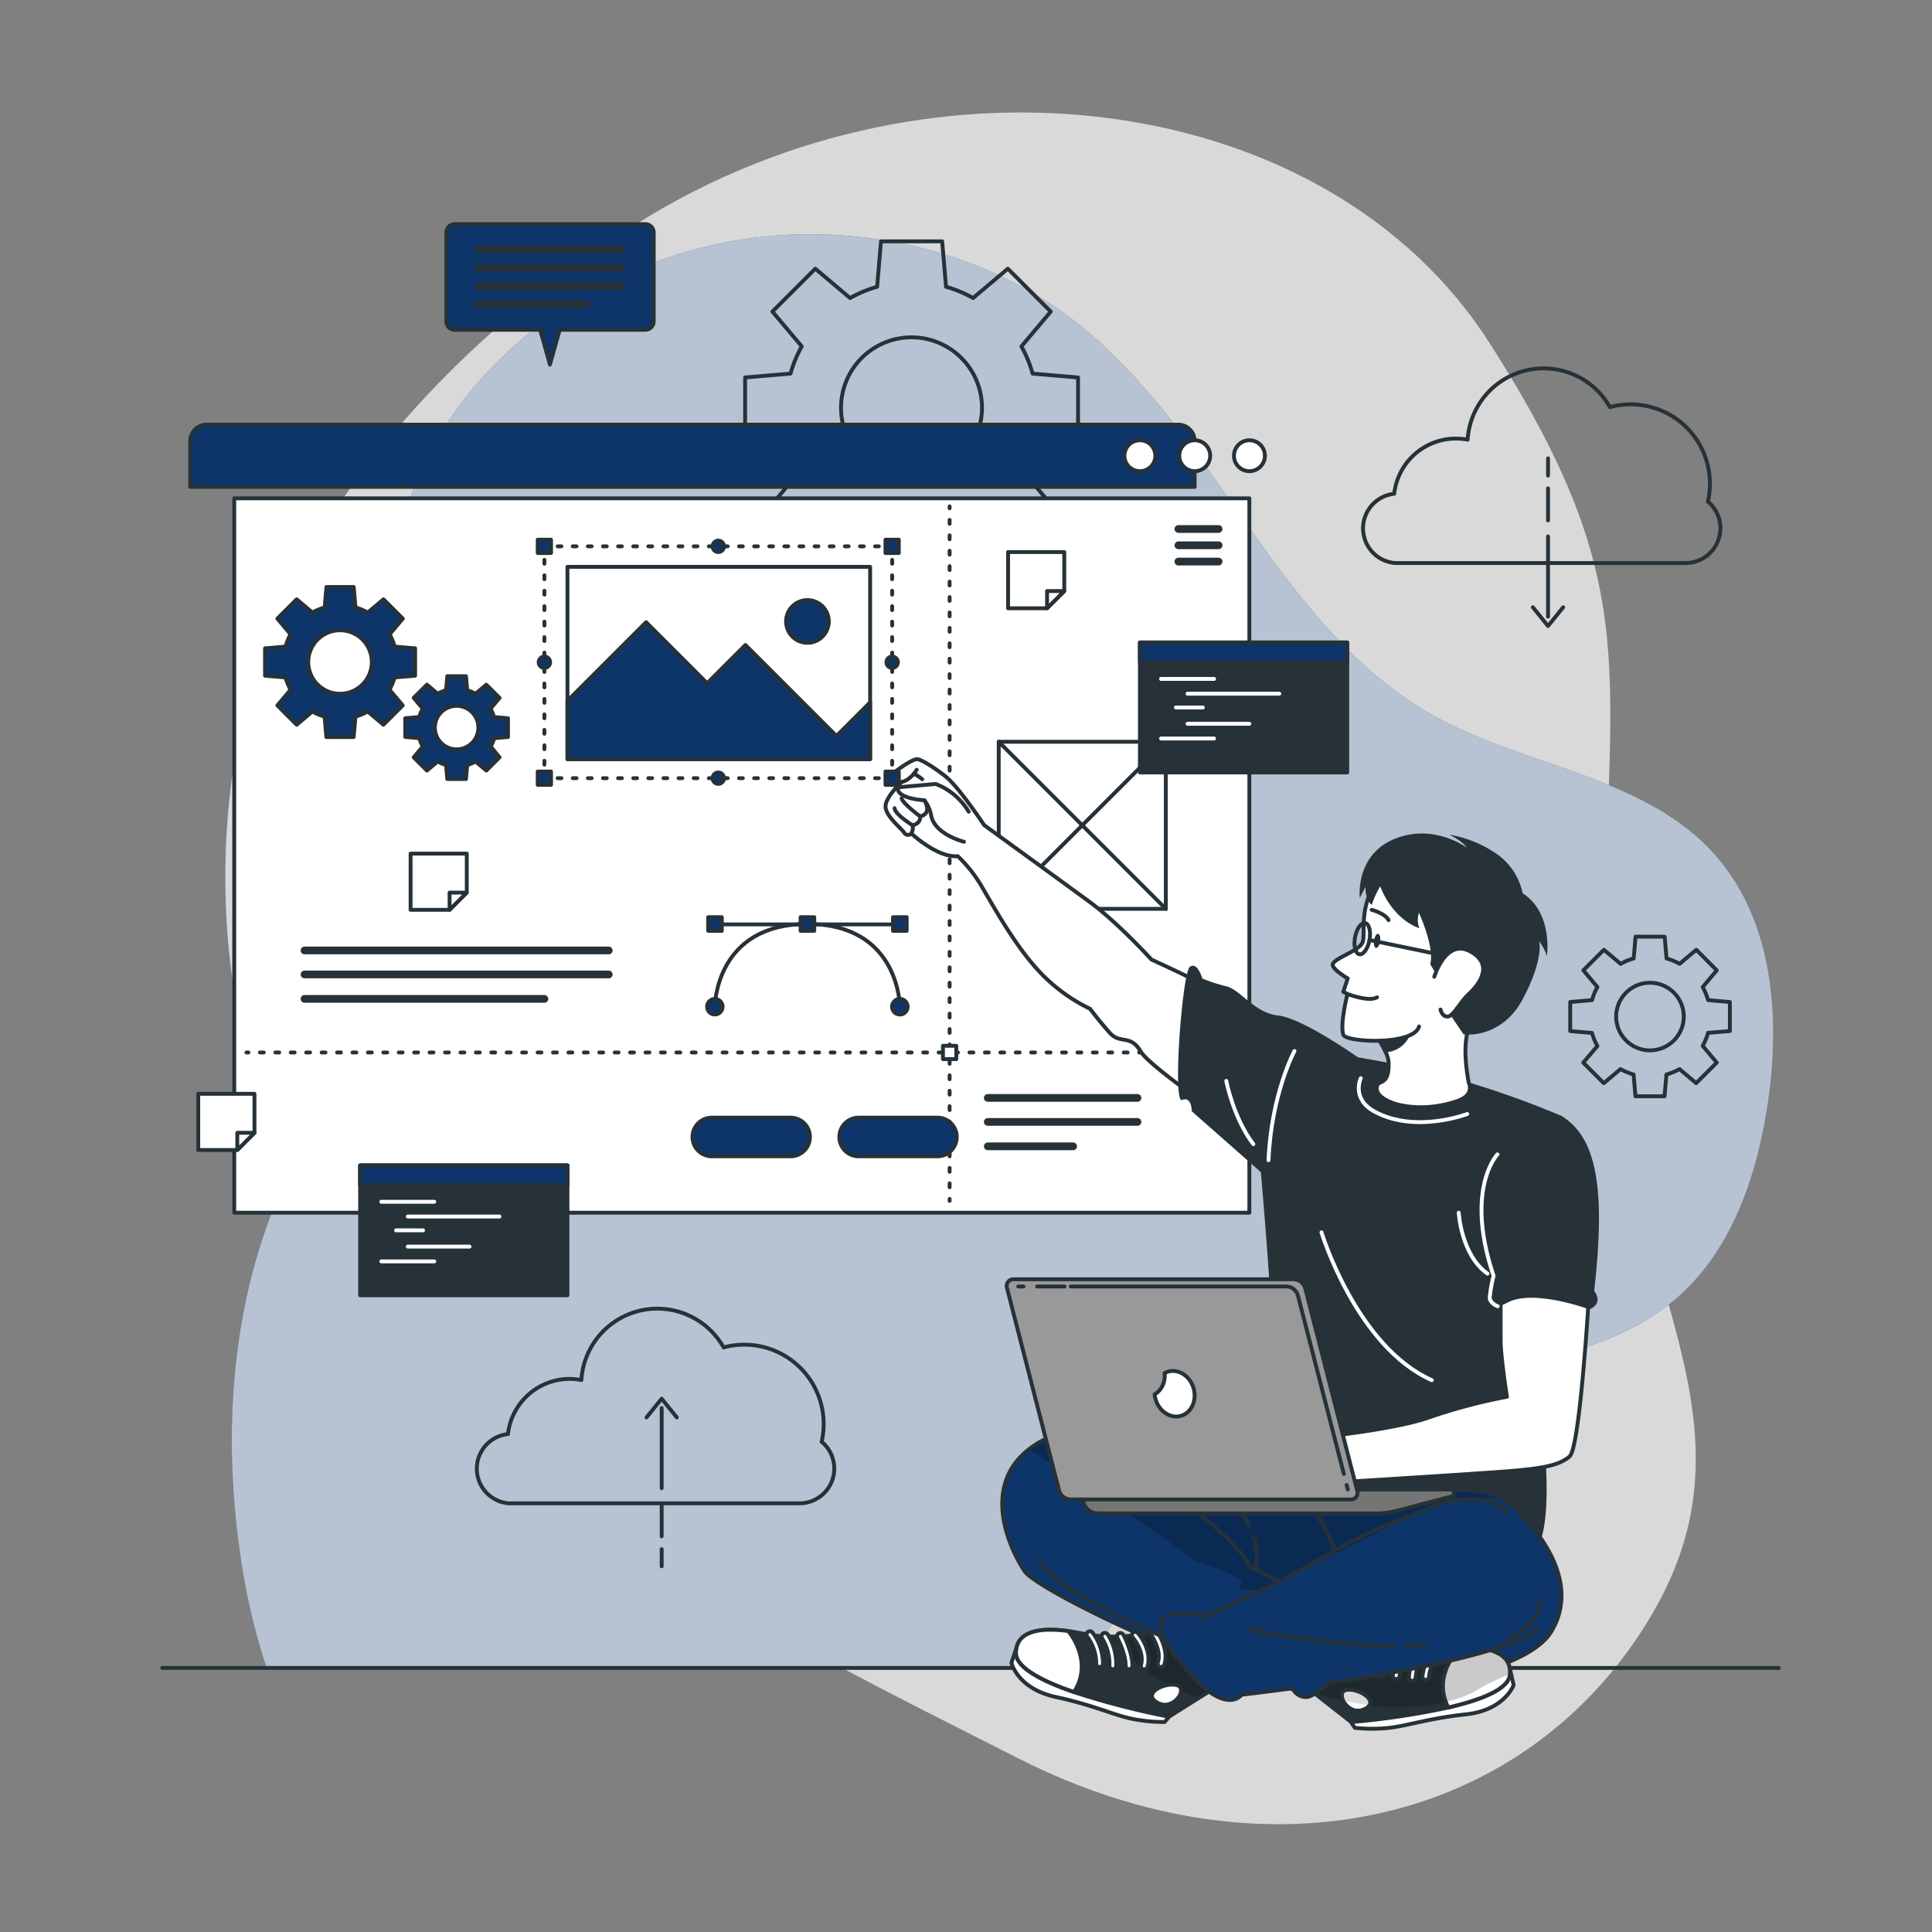 <svg xmlns="http://www.w3.org/2000/svg" viewBox="0 0 500 500">
    <rect x="0" y="0" width="500" height="500" fill="#808080" stroke="none"/>
    <defs>
        <clipPath id="freepik--clip-path--inject-11">
            <path d="M401.41,422.36c-6.77,11-41.12,16.21-59.87,15.72s-72.7-26-76.36-31.44c-3.39-5-11.72-21.57,1.12-31.58a24.88,24.88,0,0,1,3.46-2.24c8.79-4.76,67.25,10.25,67.25,10.25s3.62-2.29,4.95-2.12c4.08.52,7,3.82,15.24,6.17,5.77,1.65,21.52-4.69,31.58.76a13.88,13.88,0,0,1,3.06,2.22C401.24,399.08,408.17,411.33,401.41,422.36Z"
                  style="fill:#0E3569;stroke:#263238;stroke-linecap:round;stroke-linejoin:round"></path>
        </clipPath>
        <clipPath id="freepik--clip-path-2--inject-11">
            <path d="M332.16,431.92l17.52,13.75a200.72,200.72,0,0,0,25.12-3.76h0c8.3-1.92,15.55-4.67,15.94-8.45.61-5.74-5.53-7.31-12.82-7.09-1.36,0-2.76.14-4.17.28-11.67,1.25-26.51-5.19-26.51-5.19Z"
                  style="fill:#263238;stroke:#263238;stroke-linecap:round;stroke-linejoin:round"></path>
        </clipPath>
        <clipPath id="freepik--clip-path-3--inject-11">
            <path d="M348.49,437.34c-3.16.51.31,7,4.59,5S351.65,436.82,348.49,437.34Z"
                  style="fill:#fff;stroke:#263238;stroke-linecap:round;stroke-linejoin:round"></path>
        </clipPath>
        <clipPath id="freepik--clip-path-4--inject-11">
            <path d="M374.8,441.9c8.3-1.92,15.55-4.67,15.94-8.45.61-5.74-5.53-7.31-12.82-7.09C377.6,426.67,370.53,433.5,374.8,441.9Z"
                  style="fill:#fff;stroke:#263238;stroke-linecap:round;stroke-linejoin:round"></path>
        </clipPath>
        <clipPath id="freepik--clip-path-5--inject-11">
            <path d="M321.39,432.45l-18.86,11.83a201.2,201.2,0,0,1-24.59-6.37h0c-8.05-2.78-15-6.28-15-10.08,0-5.78,6.27-6.69,13.5-5.71,1.35.18,2.73.43,4.12.72,11.47,2.47,26.9-2.38,26.9-2.38Z"
                  style="fill:#263238;stroke:#263238;stroke-linecap:round;stroke-linejoin:round"></path>
        </clipPath>
    </defs>
    <g id="freepik--background-simple--inject-11">
        <path d="M67.93,167.09s-27.88,72,11.3,144.5S199.11,422.39,263.7,455.14s131.66,16.8,163.53-36.84-11.84-91.93-11.9-168.42,11.45-96.74-30-161.36-143.06-78.93-219.9-31S67.93,167.09,67.93,167.09Z"
              style="fill:#fff;opacity:0.7"></path>
        <path d="M69,431.66H280.19c.85-1.36,1.71-2.72,2.59-4.05,22.72-34.58,59.1-59.24,98.83-70.81,17.8-5.18,37.08-8.26,51.38-20.06,14.72-12.13,21.48-31.49,24.4-50.34,3.55-22.82,1.63-48.41-13.86-65.54-18.19-20.11-48.67-22.37-72.37-35.55-40.79-22.7-56.6-74.39-93.71-102.71C254,64.71,222.36,57.78,194,61.7c-40.19,5.57-78,32.5-89.35,72a99.64,99.64,0,0,0-3.44,35.42c1.81,23.55,6.88,47.4,2.1,70.53-5.27,25.49-21.85,47-31.76,71.09-12.34,30-14,63.6-8.77,95.58A164.67,164.67,0,0,0,69,431.66Z"
              style="fill:#0E3569"></path>
        <path d="M69,431.66H280.19c.85-1.36,1.71-2.72,2.59-4.05,22.72-34.58,59.1-59.24,98.83-70.81,17.8-5.18,37.08-8.26,51.38-20.06,14.72-12.13,21.48-31.49,24.4-50.34,3.55-22.82,1.63-48.41-13.86-65.54-18.19-20.11-48.67-22.37-72.37-35.55-40.79-22.7-56.6-74.39-93.71-102.71C254,64.71,222.36,57.78,194,61.7c-40.19,5.57-78,32.5-89.35,72a99.64,99.64,0,0,0-3.44,35.42c1.81,23.55,6.88,47.4,2.1,70.53-5.27,25.49-21.85,47-31.76,71.09-12.34,30-14,63.6-8.77,95.58A164.67,164.67,0,0,0,69,431.66Z"
              style="fill:#fff;opacity:0.7"></path>
    </g>
    <g id="freepik--Floor--inject-11">
        <line x1="41.99" y1="431.66" x2="460.31" y2="431.66"
              style="fill:none;stroke:#263238;stroke-linecap:round;stroke-linejoin:round"></line>
    </g>
    <g id="freepik--Graphics--inject-11">
        <path d="M279,113.39V97.69l-11.76-1a32.58,32.58,0,0,0-2.9-7.05l7.59-9-11.1-11.1-9,7.59a32,32,0,0,0-7-2.91l-1-11.76H228l-1,11.76a32,32,0,0,0-7,2.91l-9-7.59-11.1,11.1,7.59,9a32.58,32.58,0,0,0-2.9,7.05l-11.76,1v15.7l11.76,1a32.58,32.58,0,0,0,2.9,7l-7.59,9,11.1,11.1,9-7.59a32,32,0,0,0,7,2.91l1,11.76H243.7l1-11.76a32.31,32.31,0,0,0,7.05-2.91l9,7.59,11.1-11.1-7.59-9a32.58,32.58,0,0,0,2.9-7Zm-43.1,10.39a18.24,18.24,0,1,1,18.24-18.24A18.25,18.25,0,0,1,235.86,123.78Z"
              style="fill:none;stroke:#263238;stroke-linecap:round;stroke-linejoin:round"></path>
        <path d="M447.69,266.84v-7.52l-5.64-.49a15.92,15.92,0,0,0-1.39-3.38l3.64-4.33L439,245.8l-4.32,3.64a15.41,15.41,0,0,0-3.38-1.39l-.49-5.64h-7.53l-.48,5.64a15.21,15.21,0,0,0-3.38,1.39l-4.33-3.64-5.32,5.32,3.64,4.33a15.44,15.44,0,0,0-1.4,3.38l-5.64.49v7.52l5.64.49a15.44,15.44,0,0,0,1.4,3.38L409.74,275l5.32,5.32,4.33-3.64a15.21,15.21,0,0,0,3.38,1.39l.48,5.64h7.53l.49-5.64a15.41,15.41,0,0,0,3.38-1.39l4.32,3.64L444.3,275l-3.64-4.33a15.92,15.92,0,0,0,1.39-3.38Zm-20.67,5a8.75,8.75,0,1,1,8.74-8.75A8.75,8.75,0,0,1,427,271.83Z"
              style="fill:none;stroke:#263238;stroke-linecap:round;stroke-linejoin:round"></path>
        <path d="M442,129.8a20.53,20.53,0,0,0-25.36-24.44,19.7,19.7,0,0,0-36.82,8.43,16.08,16.08,0,0,0-19,14,9,9,0,0,0,.2,17.92h75.28A9,9,0,0,0,442,129.8Z"
              style="fill:none;stroke:#263238;stroke-linecap:round;stroke-linejoin:round"></path>
        <line x1="400.63" y1="138.83" x2="400.63" y2="159.58"
              style="fill:none;stroke:#263238;stroke-linecap:round;stroke-linejoin:round"></line>
        <line x1="400.63" y1="126.39" x2="400.63" y2="134.68"
              style="fill:none;stroke:#263238;stroke-linecap:round;stroke-linejoin:round"></line>
        <line x1="400.63" y1="118.63" x2="400.63" y2="123.07"
              style="fill:none;stroke:#263238;stroke-linecap:round;stroke-linejoin:round"></line>
        <polyline points="396.71 157.16 400.63 162.01 404.55 157.16"
                  style="fill:none;stroke:#263238;stroke-linecap:round;stroke-linejoin:round"></polyline>
        <path d="M212.64,373.15a20.54,20.54,0,0,0-25.37-24.44,19.69,19.69,0,0,0-36.81,8.44,16.27,16.27,0,0,0-3-.29,16.09,16.09,0,0,0-16,14.28,9,9,0,0,0,.19,17.92H207a9,9,0,0,0,5.67-15.91Z"
              style="fill:none;stroke:#263238;stroke-linecap:round;stroke-linejoin:round"></path>
        <line x1="171.24" y1="385.15" x2="171.24" y2="364.41"
              style="fill:none;stroke:#263238;stroke-linecap:round;stroke-linejoin:round"></line>
        <line x1="171.24" y1="397.6" x2="171.24" y2="389.3"
              style="fill:none;stroke:#263238;stroke-linecap:round;stroke-linejoin:round"></line>
        <line x1="171.24" y1="405.36" x2="171.24" y2="400.92"
              style="fill:none;stroke:#263238;stroke-linecap:round;stroke-linejoin:round"></line>
        <polyline points="175.16 366.83 171.24 361.98 167.32 366.83"
                  style="fill:none;stroke:#263238;stroke-linecap:round;stroke-linejoin:round"></polyline>
    </g>
    <g id="freepik--Window--inject-11">
        <path d="M53.48,109.9H304.93a4.24,4.24,0,0,1,4.24,4.24V126a0,0,0,0,1,0,0H49.24a0,0,0,0,1,0,0V114.14A4.24,4.24,0,0,1,53.48,109.9Z"
              style="fill:#0E3569;stroke:#263238;stroke-linecap:round;stroke-linejoin:round"></path>
        <rect x="60.62" y="128.97" width="262.71" height="184.87"
              style="fill:#fff;stroke:#263238;stroke-linecap:round;stroke-linejoin:round"></rect>
        <path d="M327.35,117.94a4,4,0,1,1-4-4A4,4,0,0,1,327.35,117.94Z"
              style="fill:#fff;stroke:#263238;stroke-linecap:round;stroke-linejoin:round"></path>
        <path d="M313.19,117.94a4,4,0,1,1-4-4A4,4,0,0,1,313.19,117.94Z"
              style="fill:#fff;stroke:#263238;stroke-linecap:round;stroke-linejoin:round"></path>
        <path d="M299,117.94a4,4,0,1,1-4-4A4,4,0,0,1,299,117.94Z"
              style="fill:#fff;stroke:#263238;stroke-linecap:round;stroke-linejoin:round"></path>
        <line x1="315.37" y1="136.9" x2="304.97" y2="136.9"
              style="fill:none;stroke:#263238;stroke-linecap:round;stroke-linejoin:round;stroke-width:2px"></line>
        <line x1="315.37" y1="141.12" x2="304.97" y2="141.12"
              style="fill:none;stroke:#263238;stroke-linecap:round;stroke-linejoin:round;stroke-width:2px"></line>
        <line x1="315.37" y1="145.34" x2="304.97" y2="145.34"
              style="fill:none;stroke:#263238;stroke-linecap:round;stroke-linejoin:round;stroke-width:2px"></line>
        <line x1="78.81" y1="245.98" x2="157.54" y2="245.98"
              style="fill:none;stroke:#263238;stroke-linecap:round;stroke-linejoin:round;stroke-width:2px"></line>
        <line x1="78.81" y1="252.19" x2="157.54" y2="252.19"
              style="fill:none;stroke:#263238;stroke-linecap:round;stroke-linejoin:round;stroke-width:2px"></line>
        <line x1="78.81" y1="258.51" x2="140.89" y2="258.51"
              style="fill:none;stroke:#263238;stroke-linecap:round;stroke-linejoin:round;stroke-width:2px"></line>
        <line x1="245.76" y1="131.05" x2="245.76" y2="131.55"
              style="fill:none;stroke:#263238;stroke-linecap:round;stroke-linejoin:round"></line>
        <line x1="245.76" y1="134.55" x2="245.76" y2="308.78"
              style="fill:none;stroke:#263238;stroke-linecap:round;stroke-linejoin:round;stroke-dasharray:0.998,2.995"></line>
        <line x1="245.76" y1="310.28" x2="245.76" y2="310.78"
              style="fill:none;stroke:#263238;stroke-linecap:round;stroke-linejoin:round"></line>
        <line x1="63.78" y1="272.38" x2="64.28" y2="272.38"
              style="fill:none;stroke:#263238;stroke-linecap:round;stroke-linejoin:round"></line>
        <line x1="67.27" y1="272.38" x2="317.31" y2="272.38"
              style="fill:none;stroke:#263238;stroke-linecap:round;stroke-linejoin:round;stroke-dasharray:0.998,2.994"></line>
        <line x1="318.81" y1="272.38" x2="319.31" y2="272.38"
              style="fill:none;stroke:#263238;stroke-linecap:round;stroke-linejoin:round"></line>
        <rect x="244.04" y="270.65" width="3.45" height="3.45"
              style="fill:#fff;stroke:#263238;stroke-linecap:round;stroke-linejoin:round"></rect>
        <line x1="231.99" y1="239.24" x2="185.93" y2="239.24"
              style="fill:none;stroke:#263238;stroke-linecap:round;stroke-linejoin:round"></line>
        <path d="M232.88,260.54s0-21.41-23.92-21.41S185,260.54,185,260.54"
              style="fill:none;stroke:#263238;stroke-linecap:round;stroke-linejoin:round"></path>
        <circle cx="232.88" cy="260.54" r="2.02"
                style="fill:#0E3569;stroke:#263238;stroke-linecap:round;stroke-linejoin:round"></circle>
        <path d="M183,260.54a2,2,0,1,1,2,2A2,2,0,0,1,183,260.54Z"
              style="fill:#0E3569;stroke:#263238;stroke-linecap:round;stroke-linejoin:round"></path>
        <rect x="231.11" y="237.36" width="3.54" height="3.54" transform="translate(465.76 478.26) rotate(180)"
              style="fill:#0E3569;stroke:#263238;stroke-linecap:round;stroke-linejoin:round"></rect>
        <rect x="207.19" y="237.36" width="3.54" height="3.54" transform="translate(417.92 478.26) rotate(180)"
              style="fill:#0E3569;stroke:#263238;stroke-linecap:round;stroke-linejoin:round"></rect>
        <rect x="183.27" y="237.36" width="3.54" height="3.54" transform="translate(370.08 478.26) rotate(180)"
              style="fill:#0E3569;stroke:#263238;stroke-linecap:round;stroke-linejoin:round"></rect>
        <path d="M107.43,174.87v-7.08l-5.29-.45a15.09,15.09,0,0,0-1.31-3.18l3.42-4.06-5-5-4.07,3.42A14.22,14.22,0,0,0,92,157.21l-.46-5.3H84.48l-.46,5.3a14,14,0,0,0-3.17,1.31l-4.07-3.42-5,5,3.42,4.06a14.58,14.58,0,0,0-1.31,3.18l-5.3.45v7.08l5.3.45a14.78,14.78,0,0,0,1.31,3.18l-3.42,4.06,5,5,4.07-3.42A14,14,0,0,0,84,185.45l.46,5.3h7.07l.46-5.3a14.22,14.22,0,0,0,3.17-1.31l4.07,3.42,5-5-3.42-4.06a15.31,15.31,0,0,0,1.31-3.18ZM88,179.55a8.22,8.22,0,1,1,8.22-8.22A8.22,8.22,0,0,1,88,179.55Z"
              style="fill:#0E3569;stroke:#263238;stroke-linecap:round;stroke-linejoin:round"></path>
        <path d="M131.47,190.73v-4.84l-3.63-.32a9.81,9.81,0,0,0-.89-2.17l2.34-2.78-3.43-3.42-2.78,2.34a10.34,10.34,0,0,0-2.17-.9L120.6,175h-4.84l-.32,3.63a10.34,10.34,0,0,0-2.17.9l-2.78-2.34-3.43,3.42,2.35,2.78a9.38,9.38,0,0,0-.9,2.17l-3.63.32v4.84l3.63.31a9.2,9.2,0,0,0,.9,2.17L107.06,196l3.43,3.42,2.78-2.34a10.34,10.34,0,0,0,2.17.9l.32,3.62h4.84l.31-3.62a10.34,10.34,0,0,0,2.17-.9l2.78,2.34,3.43-3.42L127,193.21a9.61,9.61,0,0,0,.89-2.17Zm-13.29,3.2a5.63,5.63,0,1,1,5.62-5.62A5.63,5.63,0,0,1,118.18,193.93Z"
              style="fill:#0E3569;stroke:#263238;stroke-linecap:round;stroke-linejoin:round"></path>
        <line x1="255.64" y1="284.14" x2="294.37" y2="284.14"
              style="fill:none;stroke:#263238;stroke-linecap:round;stroke-linejoin:round;stroke-width:2px"></line>
        <line x1="255.64" y1="290.35" x2="294.37" y2="290.35"
              style="fill:none;stroke:#263238;stroke-linecap:round;stroke-linejoin:round;stroke-width:2px"></line>
        <line x1="255.64" y1="296.67" x2="277.72" y2="296.67"
              style="fill:none;stroke:#263238;stroke-linecap:round;stroke-linejoin:round;stroke-width:2px"></line>
        <path d="M204.61,299.25H184.22a5,5,0,0,1-5-5h0a5,5,0,0,1,5-5h20.39a5,5,0,0,1,5,5h0A5,5,0,0,1,204.61,299.25Z"
              style="fill:#0E3569;stroke:#263238;stroke-linecap:round;stroke-linejoin:round"></path>
        <path d="M242.61,299.25H222.22a5,5,0,0,1-5-5h0a5,5,0,0,1,5-5h20.39a5,5,0,0,1,5,5h0A5,5,0,0,1,242.61,299.25Z"
              style="fill:#0E3569;stroke:#263238;stroke-linecap:round;stroke-linejoin:round"></path>
        <rect x="258.47" y="191.97" width="43.24" height="43.24"
              style="fill:#fff;stroke:#263238;stroke-linecap:round;stroke-linejoin:round"></rect>
        <line x1="258.47" y1="191.97" x2="301.71" y2="235.21"
              style="fill:#fff;stroke:#263238;stroke-linecap:round;stroke-linejoin:round"></line>
        <line x1="301.71" y1="191.97" x2="258.47" y2="235.21"
              style="fill:#fff;stroke:#263238;stroke-linecap:round;stroke-linejoin:round"></line>
        <polygon points="275.43 142.88 275.43 152.97 270.98 157.42 260.89 157.42 260.89 142.88 275.43 142.88"
                 style="fill:#fff;stroke:#263238;stroke-linecap:round;stroke-linejoin:round"></polygon>
        <polygon points="275.43 152.97 270.98 157.42 270.98 152.97 275.43 152.97"
                 style="fill:#fff;stroke:#263238;stroke-linecap:round;stroke-linejoin:round"></polygon>
        <polygon points="120.8 220.91 120.8 231 116.35 235.46 106.26 235.46 106.26 220.91 120.8 220.91"
                 style="fill:#fff;stroke:#263238;stroke-linecap:round;stroke-linejoin:round"></polygon>
        <polygon points="120.8 231 116.35 235.46 116.35 231 120.8 231"
                 style="fill:#fff;stroke:#263238;stroke-linecap:round;stroke-linejoin:round"></polygon>
        <polygon points="65.86 283.08 65.86 293.17 61.41 297.62 51.31 297.62 51.31 283.08 65.86 283.08"
                 style="fill:#fff;stroke:#263238;stroke-linecap:round;stroke-linejoin:round"></polygon>
        <polygon points="65.86 293.17 61.41 297.62 61.41 293.17 65.86 293.17"
                 style="fill:#fff;stroke:#263238;stroke-linecap:round;stroke-linejoin:round"></polygon>
    </g>
    <g id="freepik--Screens--inject-11">
        <rect x="295.01" y="166.28" width="53.66" height="33.63"
              style="fill:#263238;stroke:#263238;stroke-linecap:round;stroke-linejoin:round"></rect>
        <rect x="295.01" y="166.28" width="53.66" height="5.11"
              style="fill:#0E3569;stroke:#263238;stroke-linecap:round;stroke-linejoin:round"></rect>
        <line x1="300.48" y1="175.7" x2="314.2" y2="175.7"
              style="fill:none;stroke:#fff;stroke-linecap:round;stroke-linejoin:round"></line>
        <line x1="307.34" y1="179.53" x2="331.08" y2="179.53"
              style="fill:none;stroke:#fff;stroke-linecap:round;stroke-linejoin:round"></line>
        <line x1="304.31" y1="183.1" x2="311.3" y2="183.1"
              style="fill:none;stroke:#fff;stroke-linecap:round;stroke-linejoin:round"></line>
        <line x1="307.34" y1="187.31" x2="323.33" y2="187.31"
              style="fill:none;stroke:#fff;stroke-linecap:round;stroke-linejoin:round"></line>
        <line x1="300.48" y1="191.13" x2="314.2" y2="191.13"
              style="fill:none;stroke:#fff;stroke-linecap:round;stroke-linejoin:round"></line>
        <rect x="93.2" y="301.59" width="53.66" height="33.63"
              style="fill:#263238;stroke:#263238;stroke-linecap:round;stroke-linejoin:round"></rect>
        <rect x="93.2" y="301.59" width="53.66" height="5.11"
              style="fill:#0E3569;stroke:#263238;stroke-linecap:round;stroke-linejoin:round"></rect>
        <line x1="98.68" y1="311.02" x2="112.39" y2="311.02"
              style="fill:none;stroke:#fff;stroke-linecap:round;stroke-linejoin:round"></line>
        <line x1="105.53" y1="314.84" x2="129.27" y2="314.84"
              style="fill:none;stroke:#fff;stroke-linecap:round;stroke-linejoin:round"></line>
        <line x1="102.5" y1="318.41" x2="109.49" y2="318.41"
              style="fill:none;stroke:#fff;stroke-linecap:round;stroke-linejoin:round"></line>
        <line x1="105.53" y1="322.62" x2="121.52" y2="322.62"
              style="fill:none;stroke:#fff;stroke-linecap:round;stroke-linejoin:round"></line>
        <line x1="98.68" y1="326.45" x2="112.39" y2="326.45"
              style="fill:none;stroke:#fff;stroke-linecap:round;stroke-linejoin:round"></line>
    </g>
    <g id="freepik--speech-bubble--inject-11">
        <path d="M167,58h-49.3a2.19,2.19,0,0,0-2.18,2.18v23a2.18,2.18,0,0,0,2.18,2.17H139.8l2.52,9,2.53-9H167a2.18,2.18,0,0,0,2.18-2.17v-23A2.19,2.19,0,0,0,167,58Z"
              style="fill:#0E3569;stroke:#263238;stroke-linecap:round;stroke-linejoin:round"></path>
        <line x1="123.7" y1="64.58" x2="160.95" y2="64.58"
              style="fill:none;stroke:#263238;stroke-linecap:round;stroke-linejoin:round;stroke-width:2px"></line>
        <line x1="123.7" y1="69.3" x2="160.95" y2="69.3"
              style="fill:none;stroke:#263238;stroke-linecap:round;stroke-linejoin:round;stroke-width:2px"></line>
        <line x1="123.7" y1="74.02" x2="160.95" y2="74.02"
              style="fill:none;stroke:#263238;stroke-linecap:round;stroke-linejoin:round;stroke-width:2px"></line>
        <line x1="123.7" y1="78.74" x2="151.77" y2="78.74"
              style="fill:none;stroke:#263238;stroke-linecap:round;stroke-linejoin:round;stroke-width:2px"></line>
    </g>
    <g id="freepik--Character--inject-11">
        <path d="M247.87,221.58c-5.29.45-12-5.87-12-5.87a1.19,1.19,0,0,1-1.89-.24c-.86-1.24-4.59-4.11-4.8-6.59s4.19-6.5,4.19-6.5c-3.39.92-3.75-1.07-3.75-1.07s5.71-4.71,7.71-4.84c.78-.05,4.18,1.91,7.47,4.55,3.44,2.77,9.9,12.52,9.9,12.52s21.85,15.87,27.37,19.93c7.29,5.36,15.93,14.87,15.93,14.87s29,13.08,37,20.27l-10.82,25.62s-26.37-17.67-29-22.15-5.27-1.79-7.91-4.72-5.17-6.28-5.17-6.28A44.58,44.58,0,0,1,269.51,252c-6.16-6.33-11.59-16-15-21.82A36,36,0,0,0,247.87,221.58Z"
              style="fill:#fff;stroke:#263238;stroke-linecap:round;stroke-linejoin:round"></path>
        <path d="M249.48,217.84s-7.87-1.91-8.55-7.1a9.55,9.55,0,0,0-1.69-3.63s-7.34-.36-6.88-3.35l9.8-.87a17.06,17.06,0,0,1,8.53,7.18"
              style="fill:#fff;stroke:#263238;stroke-linecap:round;stroke-linejoin:round"></path>
        <path d="M235.86,215.71a3.22,3.22,0,0,0,.33-2.12s2.16-.4,1.92-2.31c0,0,3.2-.39,1.13-4.17"
              style="fill:none;stroke:#263238;stroke-linecap:round;stroke-linejoin:round"></path>
        <path d="M238.11,211.28s-4.31-3.19-4.79-4.65"
              style="fill:none;stroke:#263238;stroke-linecap:round;stroke-linejoin:round"></path>
        <path d="M236.19,213.59s-4.59-2.8-4.67-4.43"
              style="fill:none;stroke:#263238;stroke-linecap:round;stroke-linejoin:round"></path>
        <path d="M237.24,199.21s-1.46,2.62-3.88,3.17"
              style="fill:none;stroke:#263238;stroke-linecap:round;stroke-linejoin:round"></path>
        <path d="M236.51,200.23a12.55,12.55,0,0,1,2.16,1.43"
              style="fill:none;stroke:#263238;stroke-linecap:round;stroke-linejoin:round"></path>
        <path d="M404.12,288.8a236.19,236.19,0,0,0-34.91-11.66c-17.56-4.11-46-7.78-46-7.78s7.82,79.8,5.76,84.6-14.42,20.92-14.42,20.92,66.89,26.08,78.55,28.3,5.58-38.25,5.58-38.25S411,313.49,404.12,288.8Z"
              style="fill:#263238"></path>
        <path d="M380.11,280.23s1.59,3-2.59,4.57c-10.83,4-22.37.47-21.14-3.77.47-1.62,3.15,0,3-6a7.37,7.37,0,0,0-.73-2.66,27.47,27.47,0,0,0-2.75-4.61,57.26,57.26,0,0,0-3.71-4.63s17.19-11,29.94,0C382.11,263.08,377.37,265.48,380.11,280.23Z"
              style="fill:#fff;stroke:#263238;stroke-linecap:round;stroke-linejoin:round"></path>
        <path d="M401.41,422.36c-6.77,11-41.12,16.21-59.87,15.72s-72.7-26-76.36-31.44c-3.39-5-11.72-21.57,1.12-31.58a24.88,24.88,0,0,1,3.46-2.24c8.79-4.76,67.25,10.25,67.25,10.25s3.62-2.29,4.95-2.12c4.08.52,7,3.82,15.24,6.17,5.77,1.65,21.52-4.69,31.58.76a13.88,13.88,0,0,1,3.06,2.22C401.24,399.08,408.17,411.33,401.41,422.36Z"
              style="fill:#0E3569"></path>
        <g style="clip-path:url(#freepik--clip-path--inject-11)">
            <path d="M388.78,387.88c-10.31-.69-19.5,1.47-25.92,5.26-7.61,4.5-43.55,21.81-43.55,21.81.08-1.86,2.08-5.61,2.08-5.61-3.38-3-12.22-5.35-12.22-5.35-6.85-5.85-34-23.3-42.87-28.93a24.88,24.88,0,0,1,3.46-2.24c8.79-4.76,67.25,10.25,67.25,10.25s3.62-2.29,4.95-2.12c4.08.52,7,3.82,15.24,6.17C363,388.77,378.72,382.43,388.78,387.88Z"
                  style="fill-opacity:0.7;opacity:0.3"></path>
        </g>
        <path d="M401.41,422.36c-6.77,11-41.12,16.21-59.87,15.72s-72.7-26-76.36-31.44c-3.39-5-11.72-21.57,1.12-31.58a24.88,24.88,0,0,1,3.46-2.24c8.79-4.76,67.25,10.25,67.25,10.25s3.62-2.29,4.95-2.12c4.08.52,7,3.82,15.24,6.17,5.77,1.65,21.52-4.69,31.58.76a13.88,13.88,0,0,1,3.06,2.22C401.24,399.08,408.17,411.33,401.41,422.36Z"
              style="fill:none;stroke:#263238;stroke-linecap:round;stroke-linejoin:round"></path>
        <path d="M390.87,432.32l.86,3.77s-2.3,6.52-12.41,7.59-16.1,3.3-21,3.59a40.82,40.82,0,0,1-7.69-.12l-1-1.48Z"
              style="fill:#fff;stroke:#263238;stroke-linecap:round;stroke-linejoin:round"></path>
        <path d="M332.16,431.92l17.52,13.75a200.72,200.72,0,0,0,25.12-3.76h0c8.3-1.92,15.55-4.67,15.94-8.45.61-5.74-5.53-7.31-12.82-7.09-1.36,0-2.76.14-4.17.28-11.67,1.25-26.51-5.19-26.51-5.19Z"
              style="fill:#263238"></path>
        <g style="clip-path:url(#freepik--clip-path-2--inject-11)">
            <path d="M390.75,433.32a53.46,53.46,0,0,0-9.74,4.8s-16.27,8.37-41.28-.25l-7.57-5.95,15.08-10.47s14.83,6.45,26.51,5.19c1.41-.15,2.81-.25,4.17-.28C385.16,426.14,391.25,427.68,390.75,433.32Z"
                  style="fill-opacity:0.7;opacity:0.3"></path>
        </g>
        <path d="M332.16,431.92l17.52,13.75a200.72,200.72,0,0,0,25.12-3.76h0c8.3-1.92,15.55-4.67,15.94-8.45.61-5.74-5.53-7.31-12.82-7.09-1.36,0-2.76.14-4.17.28-11.67,1.25-26.51-5.19-26.51-5.19Z"
              style="fill:none;stroke:#263238;stroke-linecap:round;stroke-linejoin:round"></path>
        <path d="M348.49,437.34c-3.16.51.31,7,4.59,5S351.65,436.82,348.49,437.34Z" style="fill:#fff"></path>
        <g style="clip-path:url(#freepik--clip-path-3--inject-11)">
            <path d="M354.42,441.31a66.94,66.94,0,0,1-6.81-1.19c-.6-1.27-.46-2.57.88-2.78C351.14,436.9,355.6,439.35,354.42,441.31Z"
                  style="fill-opacity:0.7;opacity:0.2"></path>
        </g>
        <path d="M348.49,437.34c-3.16.51.31,7,4.59,5S351.65,436.82,348.49,437.34Z"
              style="fill:none;stroke:#263238;stroke-linecap:round;stroke-linejoin:round"></path>
        <path d="M374.8,441.9c8.3-1.92,15.55-4.67,15.94-8.45.61-5.74-5.53-7.31-12.82-7.09C377.6,426.67,370.53,433.5,374.8,441.9Z"
              style="fill:#fff"></path>
        <g style="clip-path:url(#freepik--clip-path-4--inject-11)">
            <path d="M390.75,433.32a53.46,53.46,0,0,0-9.74,4.8,32.78,32.78,0,0,1-6.85,2.29c-2.8-7.7,3.46-13.76,3.76-14.05C385.16,426.14,391.25,427.68,390.75,433.32Z"
                  style="fill-opacity:0.7;opacity:0.3"></path>
        </g>
        <path d="M374.8,441.9c8.3-1.92,15.55-4.67,15.94-8.45.61-5.74-5.53-7.31-12.82-7.09C377.6,426.67,370.53,433.5,374.8,441.9Z"
              style="fill:none;stroke:#263238;stroke-linecap:round;stroke-linejoin:round"></path>
        <path d="M368.88,434.77h.05a.86.86,0,0,0,.9-.83,11.78,11.78,0,0,1,3-6.59.86.86,0,0,0,0-1.22.87.87,0,0,0-1.22,0,13.36,13.36,0,0,0-3.47,7.71A.86.86,0,0,0,368.88,434.77Z"
              style="fill:#fff;stroke:#263238;stroke-linecap:round;stroke-linejoin:round"></path>
        <path d="M365.41,435h.07a.86.86,0,0,0,.88-.85,12.84,12.84,0,0,1,2.66-6.86.87.87,0,1,0-1.34-1.1,14.48,14.48,0,0,0-3.05,7.92A.86.86,0,0,0,365.41,435Z"
              style="fill:#fff;stroke:#263238;stroke-linecap:round;stroke-linejoin:round"></path>
        <path d="M361.26,434.54h0a.86.86,0,0,0,.94-.78c.27-3,2.85-6.93,2.88-7a.88.88,0,0,0-.24-1.21.87.87,0,0,0-1.2.24c-.12.17-2.86,4.29-3.17,7.77A.87.87,0,0,0,361.26,434.54Z"
              style="fill:#fff;stroke:#263238;stroke-linecap:round;stroke-linejoin:round"></path>
        <path d="M357.34,434.13a.91.91,0,0,0,.23,0,.86.86,0,0,0,.71-1c-.61-3.68,2.81-6.83,2.84-6.86A.87.87,0,0,0,360,425c-.17.15-4.16,3.81-3.39,8.44A.88.88,0,0,0,357.34,434.13Z"
              style="fill:#fff;stroke:#263238;stroke-linecap:round;stroke-linejoin:round"></path>
        <path d="M353.08,433.1a.88.88,0,0,0,.28,0,.87.87,0,0,0,.65-1c-.75-3.28,2.48-7,2.52-7a.87.87,0,0,0-.08-1.22.86.86,0,0,0-1.22.07c-.16.18-3.86,4.41-2.91,8.57A.86.86,0,0,0,353.08,433.1Z"
              style="fill:#fff;stroke:#263238;stroke-linecap:round;stroke-linejoin:round"></path>
        <path d="M263,426.68l-1.25,3.66s1.6,6.73,11.54,8.85,15.66,5,20.46,5.78a41.19,41.19,0,0,0,7.66.68l1.15-1.37Z"
              style="fill:#fff;stroke:#263238;stroke-linecap:round;stroke-linejoin:round"></path>
        <path d="M321.39,432.45l-18.86,11.83a201.2,201.2,0,0,1-24.59-6.37h0c-8.05-2.78-15-6.28-15-10.08,0-5.78,6.27-6.69,13.5-5.71,1.35.18,2.73.43,4.12.72,11.47,2.47,26.9-2.38,26.9-2.38Z"
              style="fill:#263238"></path>
        <g style="clip-path:url(#freepik--clip-path-5--inject-11)">
            <path d="M321.39,432.45l-11.09,7a44.86,44.86,0,0,1-22.54-15.87,75.09,75.09,0,0,0,19.73-3.09Z"
                  style="fill-opacity:0.7;opacity:0.3"></path>
        </g>
        <path d="M321.39,432.45l-18.86,11.83a201.2,201.2,0,0,1-24.59-6.37h0c-8.05-2.78-15-6.28-15-10.08,0-5.78,6.27-6.69,13.5-5.71,1.35.18,2.73.43,4.12.72,11.47,2.47,26.9-2.38,26.9-2.38Z"
              style="fill:none;stroke:#263238;stroke-linecap:round;stroke-linejoin:round"></path>
        <path d="M277.94,437.9c-8.05-2.78-15-6.28-15-10.08,0-5.78,6.27-6.69,13.5-5.71C276.76,422.45,283.07,430,277.94,437.9Z"
              style="fill:#fff;stroke:#263238;stroke-linecap:round;stroke-linejoin:round"></path>
        <path d="M284.58,431.43h-.05a.88.88,0,0,1-.82-.92,11.73,11.73,0,0,0-2.27-6.86.87.87,0,1,1,1.36-1.07,13.27,13.27,0,0,1,2.64,8A.86.86,0,0,1,284.58,431.43Z"
              style="fill:#fff;stroke:#263238;stroke-linecap:round;stroke-linejoin:round"></path>
        <path d="M288,432h-.08a.87.87,0,0,1-.79-.94,12.77,12.77,0,0,0-1.91-7.09.87.87,0,1,1,1.44-1,14.33,14.33,0,0,1,2.2,8.2A.87.87,0,0,1,288,432Z"
              style="fill:#fff;stroke:#263238;stroke-linecap:round;stroke-linejoin:round"></path>
        <path d="M292.18,432h0a.88.88,0,0,1-.86-.88c.06-3.05-2.1-7.18-2.13-7.22a.88.88,0,0,1,.37-1.18.87.87,0,0,1,1.17.37c.1.18,2.39,4.56,2.33,8.06A.87.87,0,0,1,292.18,432Z"
              style="fill:#fff;stroke:#263238;stroke-linecap:round;stroke-linejoin:round"></path>
        <path d="M296.12,432l-.23,0a.87.87,0,0,1-.6-1.07c1-3.59-2.07-7.09-2.1-7.12a.87.87,0,1,1,1.29-1.16c.15.17,3.74,4.23,2.48,8.75A.88.88,0,0,1,296.12,432Z"
              style="fill:#fff;stroke:#263238;stroke-linecap:round;stroke-linejoin:round"></path>
        <path d="M300.47,431.43a.66.66,0,0,1-.28-.05.85.85,0,0,1-.54-1.1c1.09-3.18-1.74-7.21-1.76-7.25a.87.87,0,1,1,1.41-1c.14.19,3.37,4.79,2,8.83A.88.88,0,0,1,300.47,431.43Z"
              style="fill:#fff;stroke:#263238;stroke-linecap:round;stroke-linejoin:round"></path>
        <path d="M304.58,436.12c3.09.85-1,6.9-5.09,4.5S301.5,435.28,304.58,436.12Z"
              style="fill:#fff;stroke:#263238;stroke-linecap:round;stroke-linejoin:round"></path>
        <path d="M268.92,404c4.63,6.49,18.36,13.66,32,19.57a64.23,64.23,0,0,0,8.58,11.21c8.42,8.66,11.85,3.81,11.85,3.81s5.32-.6,13.17-1.67a3.75,3.75,0,0,0,4,2.23c1-.16,3-1.62,5.21-3.55,19.83-3,46.74-8,54-13.82"
              style="fill:#0E3569;stroke:#263238;stroke-linecap:round;stroke-linejoin:round"></path>
        <path d="M390,391.64c-3.43-3.77-6.86-3.94-14.06-3.43,0,0-18.79,6-31.9,13.89s-32.23,16.26-32.23,16.26-5.83-1.69-9.89,0c0,0-2.85.22-.94,5.2"
              style="fill:none;stroke:#263238;stroke-linecap:round;stroke-linejoin:round"></path>
        <path d="M398.72,414.17s.1,5.81-8.14,9.83"
              style="fill:none;stroke:#263238;stroke-linecap:round;stroke-linejoin:round"></path>
        <path d="M307.84,389.93s13,9.4,15.61,15.6a53.53,53.53,0,0,1,7.38,3.81"
              style="fill:none;stroke:#263238;stroke-linecap:round;stroke-linejoin:round"></path>
        <path d="M324.39,397.74a15,15,0,0,1,.46,8.41"
              style="fill:none;stroke:#263238;stroke-linecap:round;stroke-linejoin:round"></path>
        <path d="M321.39,391.64a22.74,22.74,0,0,1,1.86,3.25"
              style="fill:none;stroke:#263238;stroke-linecap:round;stroke-linejoin:round"></path>
        <path d="M339.91,390.78s4.35,5.82,5.43,10.54"
              style="fill:none;stroke:#263238;stroke-linecap:round;stroke-linejoin:round"></path>
        <path d="M364.14,425.94a37.33,37.33,0,0,0,4.82-.6"
              style="fill:none;stroke:#263238;stroke-linecap:round;stroke-linejoin:round"></path>
        <path d="M323.33,421.77a231.67,231.67,0,0,0,37.39,4.29"
              style="fill:none;stroke:#263238;stroke-linecap:round;stroke-linejoin:round"></path>
        <path d="M411.32,333.59s-2.35,41-5.12,43.35-7.14,3.08-15.41,3.77-44.85,2.93-44.85,2.93L342,371.89s19.45-2,28.08-5.15A144.73,144.73,0,0,1,390,361.48s-1.64-10.31-1.64-14.75V325.85"
              style="fill:#fff;stroke:#263238;stroke-linecap:round;stroke-linejoin:round"></path>
        <path d="M404.12,288.8c8.91,5.49,11.54,18.18,8.46,45.27,0,0,2.63,3.2-1.26,4.8,0,0-14.57-5.45-21.34-1.69s-5-5.19-5-5.19-2.79-24.92,3.38-29.43"
              style="fill:#263238"></path>
        <path d="M387.54,298.75s-8.57,8.91-1,31.43a36.74,36.74,0,0,0-1,5.6c0,1.51,2.07,2.29,2.07,2.29"
              style="fill:none;stroke:#fff;stroke-linecap:round;stroke-linejoin:round"></path>
        <path d="M377.52,313.84s.62,11,7.44,15.77"
              style="fill:none;stroke:#fff;stroke-linecap:round;stroke-linejoin:round"></path>
        <path d="M379.72,288.3s-13.29,5.09-23.86-.55c-6.27-3.34-3.69-8.71-3.69-8.71"
              style="fill:none;stroke:#fff;stroke-linecap:round;stroke-linejoin:round"></path>
        <path d="M284.15,391.66h72.34a18.85,18.85,0,0,0,4.84-.63l14.27-3.74a.92.92,0,0,0,.69-.89h0a.93.93,0,0,0-.93-.93h-94.2a.93.93,0,0,0-.92.93v1.35A3.91,3.91,0,0,0,284.15,391.66Z"
              style="fill:#757575;stroke:#263238;stroke-linecap:round;stroke-linejoin:round"></path>
        <path d="M277,388.06h72.54a1.72,1.72,0,0,0,1.69-2.32l-13.45-52.33a3.2,3.2,0,0,0-2.9-2.33H262.32a1.73,1.73,0,0,0-1.69,2.33l13.46,52.33A3.18,3.18,0,0,0,277,388.06Z"
              style="fill:#999;stroke:#263238;stroke-linecap:round;stroke-linejoin:round"></path>
        <line x1="264.88" y1="332.94" x2="263.51" y2="332.94"
              style="fill:none;stroke:#263238;stroke-linecap:round;stroke-linejoin:round"></line>
        <line x1="275.51" y1="332.94" x2="268.43" y2="332.94"
              style="fill:none;stroke:#263238;stroke-linecap:round;stroke-linejoin:round"></line>
        <path d="M347.78,381.45,335.9,335.27a3.19,3.19,0,0,0-2.89-2.33h-55.9"
              style="fill:none;stroke:#263238;stroke-linecap:round;stroke-linejoin:round"></path>
        <line x1="348.81" y1="385.47" x2="348.51" y2="384.32"
              style="fill:none;stroke:#263238;stroke-linecap:round;stroke-linejoin:round"></line>
        <path d="M298.81,360.89a7.14,7.14,0,0,0,.26,1.25c.92,3.15,3.87,5.07,6.58,4.27s4.16-4,3.24-7.15-3.89-5.07-6.6-4.27a4.62,4.62,0,0,0-.91.39A5.59,5.59,0,0,1,298.81,360.89Z"
              style="fill:#fff;stroke:#263238;stroke-linecap:round;stroke-linejoin:round"></path>
        <path d="M330.83,262.82c-6.28-.68-9.7-6.65-13.48-7.58a41.65,41.65,0,0,1-6.18-2s-1.3-4.54-3.25-3-4.51,35.5-2,34.43,2.52,2.94,2.52,2.94l23.31,20.54,19.54-34.6S337.11,263.51,330.83,262.82Z"
              style="fill:#263238"></path>
        <polyline points="140.88 141.89 140.88 141.39 141.38 141.39"
                  style="fill:none;stroke:#263238;stroke-linecap:round;stroke-linejoin:round"></polyline>
        <line x1="144.32" y1="141.39" x2="228.92" y2="141.39"
              style="fill:none;stroke:#263238;stroke-linecap:round;stroke-linejoin:round;stroke-dasharray:0.978,2.934"></line>
        <polyline points="230.38 141.39 230.88 141.39 230.88 141.89"
                  style="fill:none;stroke:#263238;stroke-linecap:round;stroke-linejoin:round"></polyline>
        <line x1="230.89" y1="144.89" x2="230.89" y2="199.39"
              style="fill:none;stroke:#263238;stroke-linecap:round;stroke-linejoin:round;stroke-dasharray:1,3"></line>
        <polyline points="230.88 200.89 230.88 201.39 230.38 201.39"
                  style="fill:none;stroke:#263238;stroke-linecap:round;stroke-linejoin:round"></polyline>
        <line x1="227.45" y1="201.39" x2="142.85" y2="201.39"
              style="fill:none;stroke:#263238;stroke-linecap:round;stroke-linejoin:round;stroke-dasharray:0.978,2.934"></line>
        <polyline points="141.38 201.39 140.88 201.39 140.88 200.89"
                  style="fill:none;stroke:#263238;stroke-linecap:round;stroke-linejoin:round"></polyline>
        <line x1="140.89" y1="197.89" x2="140.89" y2="143.39"
              style="fill:none;stroke:#263238;stroke-linecap:round;stroke-linejoin:round;stroke-dasharray:1,3"></line>
        <circle cx="185.89" cy="141.39" r="1.48"
                style="fill:#0E3569;stroke:#263238;stroke-linecap:round;stroke-linejoin:round"></circle>
        <circle cx="140.89" cy="171.39" r="1.48"
                style="fill:#0E3569;stroke:#263238;stroke-linecap:round;stroke-linejoin:round"></circle>
        <circle cx="185.89" cy="201.39" r="1.48"
                style="fill:#0E3569;stroke:#263238;stroke-linecap:round;stroke-linejoin:round"></circle>
        <circle cx="230.89" cy="171.39" r="1.48"
                style="fill:#0E3569;stroke:#263238;stroke-linecap:round;stroke-linejoin:round"></circle>
        <rect x="229.16" y="199.67" width="3.45" height="3.45"
              style="fill:#0E3569;stroke:#263238;stroke-linecap:round;stroke-linejoin:round"></rect>
        <rect x="229.16" y="139.67" width="3.45" height="3.45"
              style="fill:#0E3569;stroke:#263238;stroke-linecap:round;stroke-linejoin:round"></rect>
        <rect x="139.16" y="199.67" width="3.45" height="3.45"
              style="fill:#0E3569;stroke:#263238;stroke-linecap:round;stroke-linejoin:round"></rect>
        <rect x="139.16" y="139.67" width="3.45" height="3.45"
              style="fill:#0E3569;stroke:#263238;stroke-linecap:round;stroke-linejoin:round"></rect>
        <rect x="146.86" y="146.7" width="78.33" height="49.77"
              style="fill:#fff;stroke:#263238;stroke-linecap:round;stroke-linejoin:round"></rect>
        <polygon
                points="225.19 181.77 216.48 190.48 192.92 166.92 183.01 176.83 167.21 161.03 146.86 181.37 146.86 196.47 225.19 196.47 225.19 181.77"
                style="fill:#0E3569;stroke:#263238;stroke-linecap:round;stroke-linejoin:round"></polygon>
        <circle cx="208.96" cy="160.83" r="5.53"
                style="fill:#0E3569;stroke:#263238;stroke-linecap:round;stroke-linejoin:round"></circle>
        <path d="M335,272s-6,11.17-6.71,28.26"
              style="fill:none;stroke:#fff;stroke-linecap:round;stroke-linejoin:round"></path>
        <path d="M317.36,279.73s1.79,9.5,7,16.38"
              style="fill:none;stroke:#fff;stroke-linecap:round;stroke-linejoin:round"></path>
        <path d="M342,318.93s9,29.56,28.55,38.26"
              style="fill:none;stroke:#fff;stroke-linecap:round;stroke-linejoin:round"></path>
        <path d="M365.68,265.42s-.85,6.45-7.05,6.9a27.47,27.47,0,0,0-2.75-4.61A86.58,86.58,0,0,1,365.68,265.42Z"
              style="fill:#263238"></path>
        <path d="M378.89,265.87s10.37,1.27,14.71-12.65.93-24.41-16.23-29.46c-9.52-2.8-19-.55-22.47,6.66-2.94,6.17-1.55,11.3-2.22,13.37-.76,2.32-7.78,4.29-7.78,5.88,0,1.31,3.89,3.55,3.89,3.55l-1.14,3.46,1.07.57s-2,7.79-1.07,10.54c.66,2,18.23,2.84,19.6-2.14"
              style="fill:#fff;stroke:#263238;stroke-linecap:round;stroke-linejoin:round"></path>
        <path d="M355,235.47s3.43.86,4.37,2.66"
              style="fill:none;stroke:#263238;stroke-linecap:round;stroke-linejoin:round"></path>
        <path d="M355.6,243.38c-.15,1,.08,1.87.52,1.93s.9-.7,1.05-1.71-.09-1.87-.52-1.93S355.75,242.37,355.6,243.38Z"
              style="fill:#263238"></path>
        <path d="M348.72,257.25s5.58,2.14,7.66.85"
              style="fill:none;stroke:#263238;stroke-linecap:round;stroke-linejoin:round"></path>
        <path d="M350.68,242.58c-.41,2.24.09,4.2,1.12,4.39s2.21-1.46,2.62-3.69-.08-4.21-1.12-4.4S351.1,240.35,350.68,242.58Z"
              style="fill:none;stroke:#263238;stroke-linecap:round;stroke-linejoin:round"></path>
        <path d="M394.06,231.19a16.5,16.5,0,0,0-6.52-10.06A30.51,30.51,0,0,0,375,216s3.31,1.45,4.57,3.36c0,0-8.57-6.44-18.75-2.21s-8.91,15.22-8.91,15.22l1.48-2.88s-.17,3.43,1.63,4.69a22.52,22.52,0,0,1,2.19-4.8s2.7,8.11,10.13,10.86a5.9,5.9,0,0,1-.12-4s4.12,8.91,2.92,13.26l1.31,2.28s4.73-4.79,8.58-.8c2.21,2.3-4.23,11-5.15,11l3.89,5.71s9.72,1.39,15.32-9.14,4.23-15,4.23-15,1.83,2.56,2,4C400.34,247.53,402,236.22,394.06,231.19Z"
              style="fill:#263238"></path>
        <path d="M371.19,252.79s3-10.08,9.38-6.53,1.83,8.93-.46,11-4,5.83-5.49,5.83-1.82-1.83-1.82-1.83"
              style="fill:#fff;stroke:#263238;stroke-linecap:round;stroke-linejoin:round"></path>
        <line x1="354.42" y1="243.28" x2="372.22" y2="246.97"
              style="fill:none;stroke:#263238;stroke-linecap:round;stroke-linejoin:round"></line>
    </g>
</svg>
